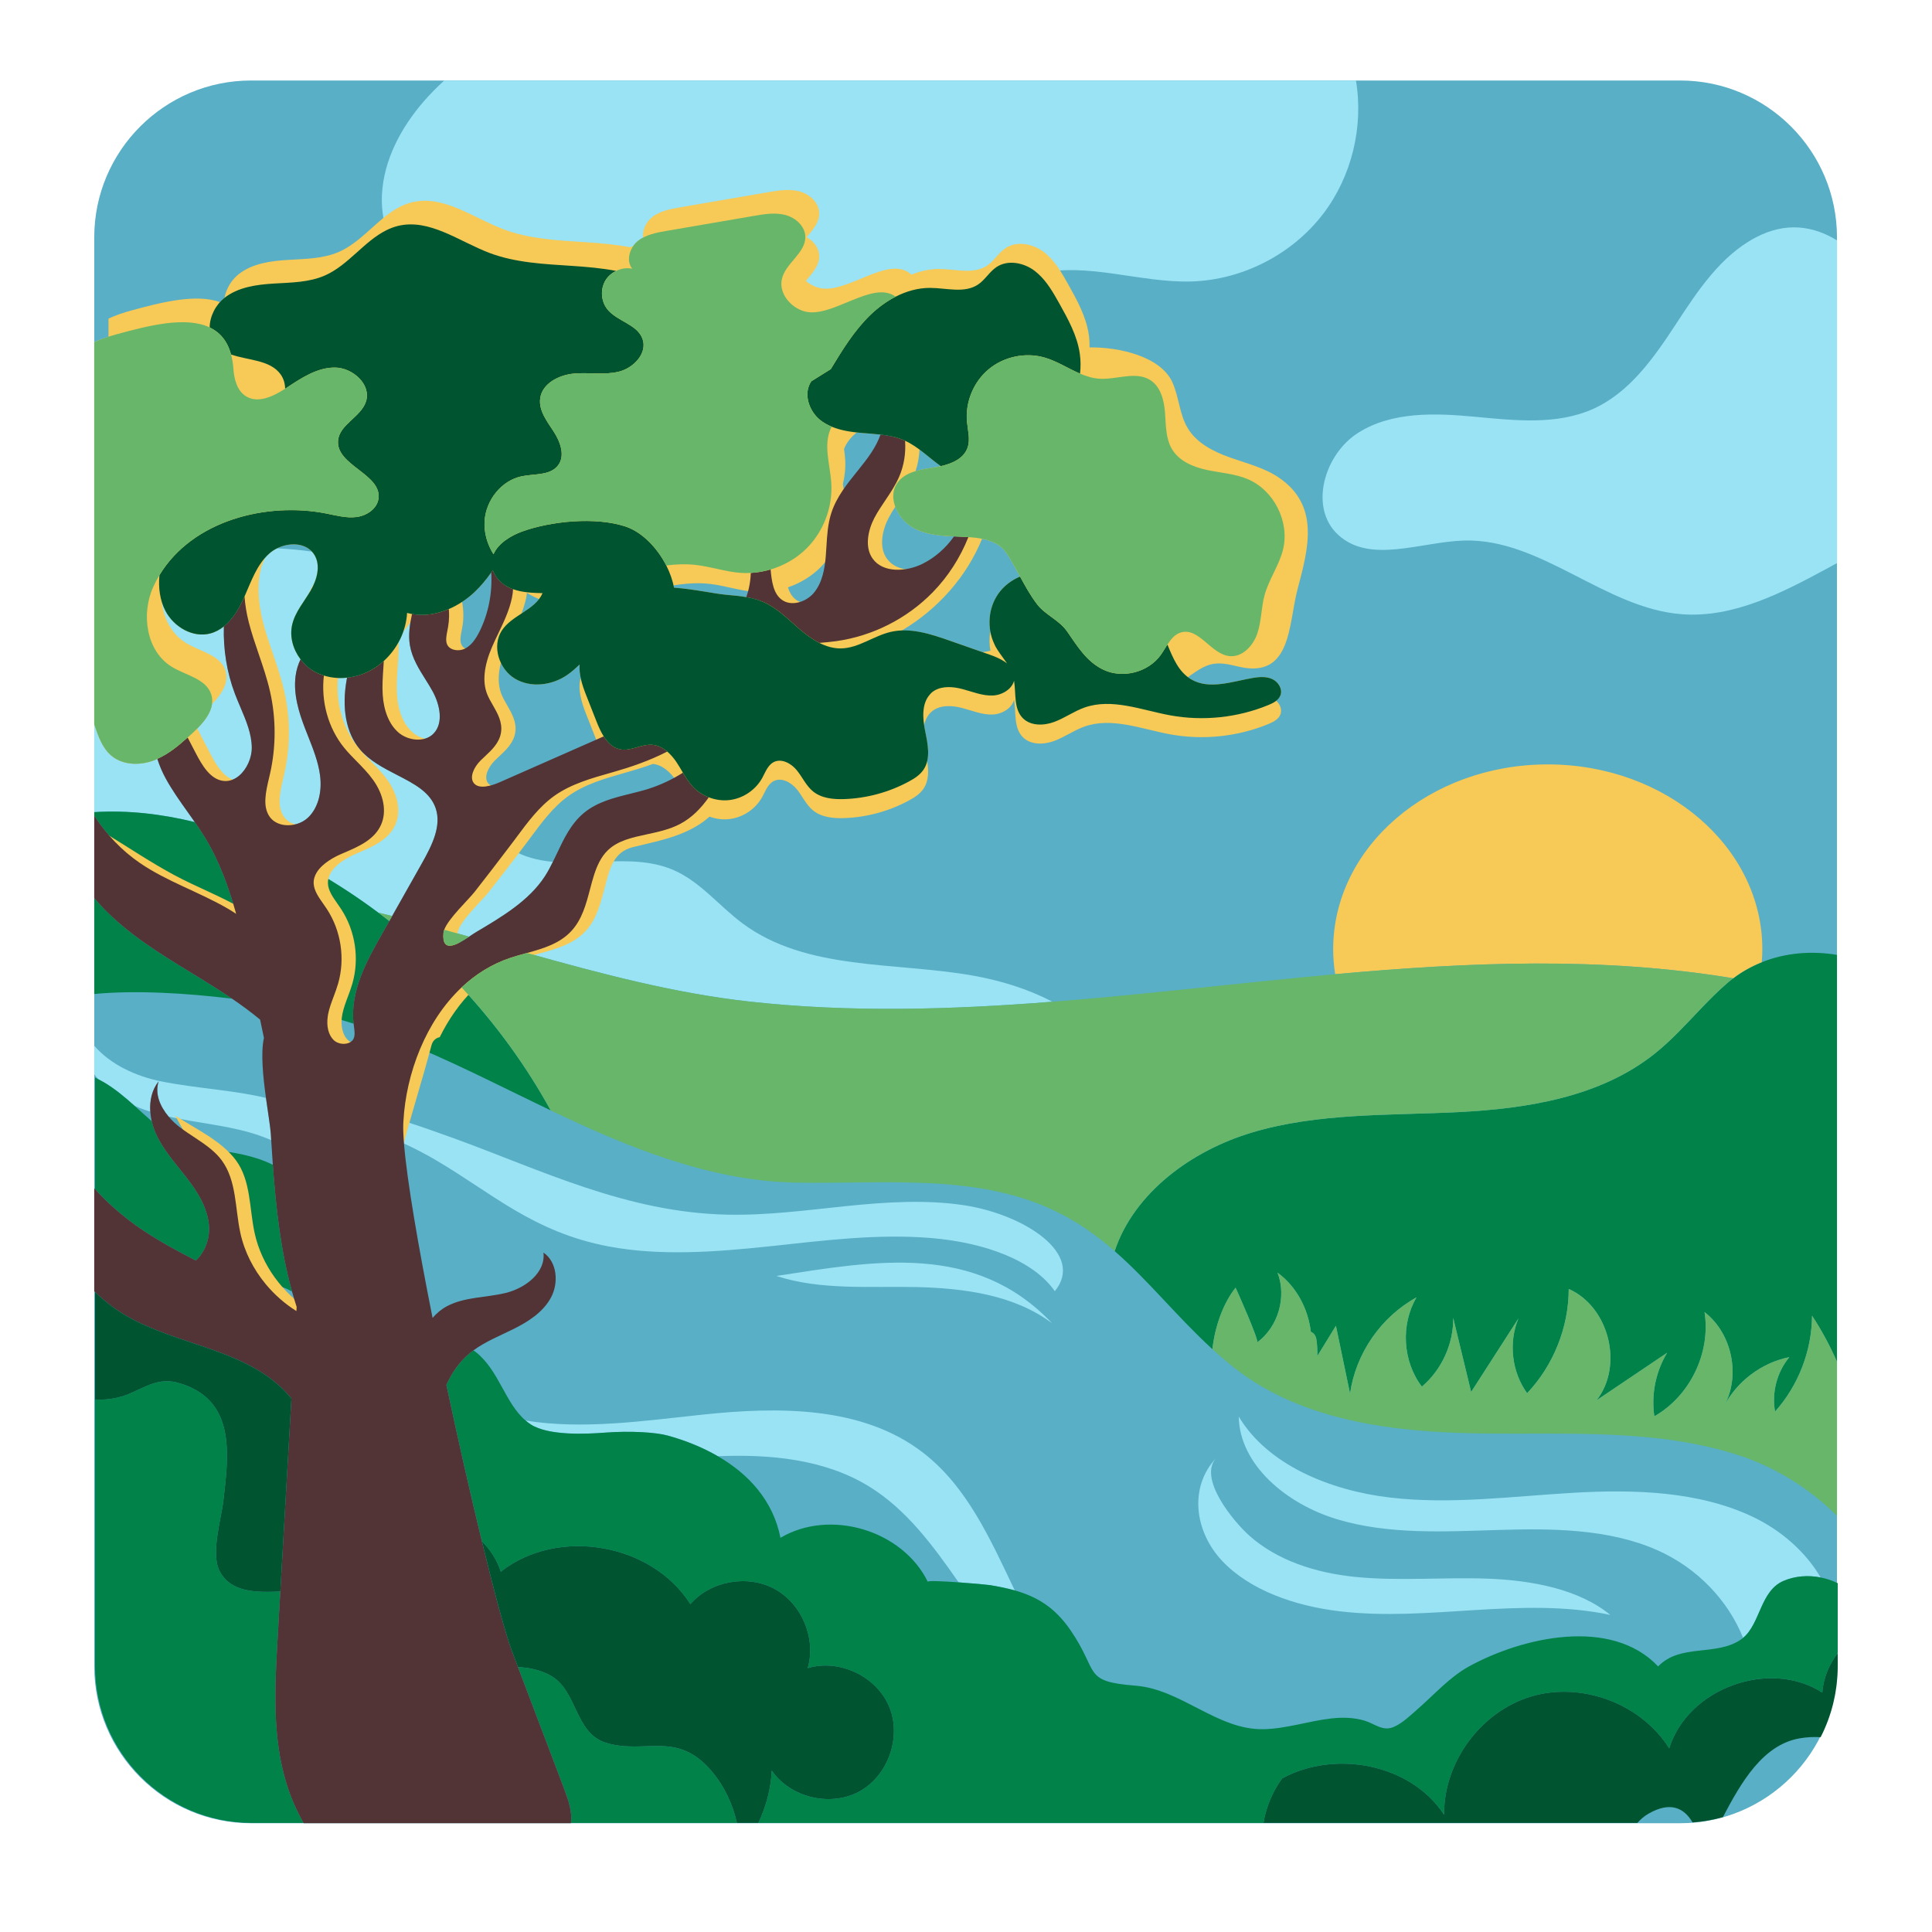 <?xml version="1.0" encoding="utf-8"?>
<!-- Generator: Adobe Illustrator 23.0.3, SVG Export Plug-In . SVG Version: 6.00 Build 0)  -->
<svg version="1.1" id="Capa_1" xmlns="http://www.w3.org/2000/svg" xmlns:xlink="http://www.w3.org/1999/xlink" x="0px" y="0px"
	 viewBox="0 0 1200 1200" enable-background="new 0 0 1200 1200" xml:space="preserve">
<g>
	<path fill="#59AFC6" d="M58.542,147.391C58.542,93.689,102.232,50,155.933,50h887.657c53.702,0,97.391,43.689,97.391,97.391
		v887.657c0,53.702-43.689,97.391-97.391,97.391H155.933c-53.702,0-97.391-43.689-97.391-97.391V147.391z"/>
	<path fill="#9AE3F4" d="M252.855,380.684c1.012,0.285,2.032,0.508,3.055,0.694c-1.341,6.348-2.416,12.87-1.289,19.505
		c1.337,7.859,5.525,14.54,9.577,20.999c1.623,2.582,3.297,5.254,4.721,7.911c4.199,7.833,6.802,19.321,0.308,25.91
		c-5.675,5.773-16.036,4.228-21.771-0.764c-5.637-4.9-9.099-13.243-9.747-23.486c-0.349-5.536,0.026-11.012,0.424-16.808
		c0.093-1.352,0.179-2.732,0.263-4.11C246.778,402.916,252.22,392.016,252.855,380.684z M278.929,382.93
		c-0.045,2.202-0.24,4.406-0.629,6.591c-0.118,0.657-0.248,1.323-0.38,1.992c-0.663,3.346-1.288,6.508-0.13,8.934
		c1.292,2.708,4.826,3.763,8.024,3.338c-0.785-4.237-1.819-8.427-3.211-12.55C281.595,388.248,280.318,385.53,278.929,382.93z
		 M102.772,379.448c-3.538-6.773-4.448-14.526-3.75-22.198c-1.378,2.284-2.644,4.668-3.782,7.155
		c-7.762,16.957-4.41,40.123,11.525,49.811c8.769,5.331,21.356,7.387,24.452,17.17c2.864,9.048-4.823,17.723-11.832,24.122
		c-0.94,0.858-1.885,1.717-2.835,2.572l5.013,9.655c3.974,7.649,8.865,15.918,16.632,17.235c4.539,0.772,8.165-1.329,10.399-3.228
		c4.709-4.006,7.842-10.986,7.796-17.373c-0.061-8.591-3.473-16.641-7.087-25.163c-1.187-2.801-2.375-5.603-3.438-8.419
		c-5.003-13.258-7.231-27.516-6.818-41.702c-2.517,2.023-5.351,3.565-8.55,4.397C119.676,396.295,107.951,389.36,102.772,379.448z
		 M315.993,526.432c-7.021,9.321-14.222,18.597-21.253,27.594c-3.796,4.858-16.244,16.46-18.813,23.466
		c5.157,1.414,10.312,2.842,15.465,4.286c1.619-1.083,3.072-2.082,4.18-2.738c16.24-9.62,33.031-19.566,42.905-34.807
		c1.814-2.801,3.417-5.845,4.938-8.929c-9.323-0.858-18.222-3.063-26.283-8.082C316.737,526.975,316.379,526.69,315.993,526.432z
		 M181.499,387.926c1.821-7.777,7.329-14.062,11.37-20.951c4.041-6.889,6.564-15.906,2.248-22.626
		c-0.409-0.637-0.873-1.207-1.363-1.741c-7.235-1.049-14.497-1.689-21.776-1.984c-1.736,0.873-3.358,1.947-4.768,3.215
		c-7.674,6.902-11.142,17.136-15.312,26.602c0.338,5.018,1.174,10.333,2.613,15.992c1.692,6.64,3.966,13.301,6.165,19.739
		c2.6,7.609,5.286,15.474,7.096,23.518c3.752,16.67,3.732,34.291-0.066,50.958l-0.562,2.424c-2.055,8.785-4.179,17.866,0.386,24.273
		c2.052,2.879,5.43,4.706,9.511,5.139c5.07,0.539,10.462-1.161,14.047-4.436c6.268-5.727,9.142-15.667,7.689-26.596
		c-1.092-8.223-4.283-16.281-7.367-24.074c-0.7-1.767-1.398-3.533-2.075-5.303c-3.669-9.577-7.217-20.898-5.732-32.233
		c0.481-3.678,1.56-7.16,3.085-10.325C182.012,403.364,179.744,395.424,181.499,387.926z M354.793,578.374
		c-7.279,7.804-17.478,10.786-27.45,13.537c45.97,12.908,91.873,25.038,137.885,30.152c62.573,6.955,125.496,5.077,188.502,0.134
		c-15.257-7.935-32.191-13.157-49.127-16.177c-48.839-8.706-103.547-2.897-143.376-32.471c-14.596-10.838-26.307-25.993-43-33.194
		c-14.162-6.109-30.052-5.729-45.908-5.082c-2.646,5.037-4.221,10.915-5.832,17.03C364.045,561.577,361.52,571.166,354.793,578.374z
		 M201.178,419.594c-1.855,15.857,2.508,32.478,12.656,44.936c2.355,2.894,5.07,5.655,7.695,8.326
		c3.522,3.588,7.168,7.297,10.208,11.543c6.701,9.355,8.551,19.774,4.954,27.87c-4.139,9.312-13.998,13.546-22.696,17.281
		l-2.435,1.052c-3.784,1.656-11.206,5.481-14.753,11.159c13.198,7.582,25.927,15.963,38.12,25.071
		c2.884,0.698,5.768,1.404,8.651,2.127l18.51-32.806c6.364-11.275,12.26-23.198,8.511-34.161
		c-3.444-10.07-13.456-15.226-24.057-20.682c-8.332-4.291-16.947-8.727-23.008-15.895c-8.566-10.13-11.45-25.656-8.119-43.715
		c0.048-0.263,0.111-0.523,0.161-0.786C210.711,421.448,205.795,421.042,201.178,419.594z M121.006,510.631
		c-1.468-2.109-2.951-4.201-4.418-6.257c-4.753-6.663-9.666-13.554-13.693-20.935c-2.181-3.997-3.856-7.994-5.153-12.084
		c-0.467,0.208-0.921,0.441-1.397,0.632c-8.81,3.543-19.693,3.522-27.015-2.525c-5.848-4.829-8.273-12.239-10.787-19.613v54.577
		C79.287,503.141,100.364,505.542,121.006,510.631z M831.065,332.11c19.848,18.373,51.259,4.411,78.295,3.636
		c48.019-1.377,87.307,42.094,135.206,45.756c32.116,2.456,62.483-13.348,90.806-28.686c1.863-1.009,3.736-2.031,5.61-3.062V149.287
		c-14.869-9.088-31.871-11.635-50.628-1.718c-21.846,11.55-36.025,33.319-49.569,53.989c-13.544,20.669-28.535,42.118-51.041,52.322
		c-22.657,10.272-48.787,7.306-73.555,4.981c-24.767-2.325-51.511-3.352-72.552,9.92C822.597,282.052,812.81,315.211,831.065,332.11
		z M304.007,157.093c16.242,6.139,33.928,6.908,51.253,8.048c9.156,0.603,18.427,1.393,27.435,3.121
		c3.078-1.487,6.601-2.059,9.955-1.375c-3.98-5.062-1.54-13.003,3.439-17.086c4.98-4.083,11.638-5.311,17.985-6.4
		c7.644-1.312,15.287-2.625,22.931-3.937c10.47-1.797,20.94-3.595,31.41-5.392c6.439-1.105,13.115-2.202,19.429-0.531
		s12.18,6.928,12.348,13.458c0.262,10.212-12.296,16.348-14.554,26.31c-1.997,8.812,5.357,17.715,14.07,20.11
		c16.908,4.648,42.219-19.755,56.589-9.14c6.632-3.394,13.839-5.466,21.275-5.464c10.22,0.003,21.518,3.594,29.984-2.131
		c4.373-2.957,7.06-7.951,11.464-10.862c7.068-4.671,16.95-2.671,23.696,2.454c0.719,0.546,1.398,1.134,2.064,1.734
		c30.766-7.355,63.467,5.825,95.467,4.806c31.613-1.006,62.437-16.88,81.617-42.03C839.59,109.541,847.015,78.804,842.205,50
		H275.934c-4.523,4.115-8.856,8.496-12.935,13.218c-14.01,16.216-24.659,36.217-25.763,57.618
		c-0.383,7.427,0.588,14.995,2.764,22.156c2.234-1.105,4.562-2.022,7.041-2.638C266.644,135.49,285.114,149.952,304.007,157.093z
		 M1088.722,942.142c-33.523-15.929-73.43-17.145-111.429-14.955c-37.999,2.19-76.214,7.405-113.961,2.967
		c-37.746-4.438-76.235-20.591-93.922-50.327c0.434,29.673,29.228,54.203,61.072,63.806c31.845,9.603,66.438,7.683,100.074,6.658
		c33.636-1.025,68.771-0.757,98.845,12.566c24.95,11.053,43.964,31.288,53.274,54.444c10.713-8.837,10.658-29.134,25.029-35.342
		c7.256-3.132,15.393-3.703,23.129-2.168C1121.687,964.087,1106.417,950.551,1088.722,942.142z M573.173,902.167
		c-37.612-28.928-89.598-28.506-136.785-23.516c-36.462,3.856-74.28,9.436-109.925,3.68c1.024,0.87,2.088,1.697,3.239,2.434
		c11.017,7.056,34.067,5.988,45.839,5.087c16.294-1.246,31.938-0.158,38.957,1.753c10.888,2.965,21.631,7.23,31.384,12.879
		c32.337-1.328,66.056,1.77,93.625,18.594c23.487,14.334,40.03,36.988,55.921,59.748c8.963,0.638,18.002,1.476,19.48,1.721
		c5.497,0.909,10.604,1.94,15.392,3.29C615.043,955.913,600.668,923.314,573.173,902.167z M61.087,670.351
		c1.186,0.633,2.381,1.248,3.54,1.931c6.774,3.99,12.895,9.149,18.84,14.461c0.854,0.388,1.705,0.788,2.569,1.136
		c2.409,0.971,4.853,1.821,7.316,2.603c-0.47-6.788,0.98-13.544,5.183-18.813c-2.468,7.647,0.849,15.524,6.204,21.867
		c16.762,3.791,34.23,5.202,50.789,9.987c4.402,1.272,8.698,2.867,12.925,4.624c-0.086-1.386-0.174-2.774-0.259-4.158
		c-0.363-4.72-1.739-12.931-2.992-22.035c-20.628-4.967-43.189-5.91-64.932-10.253c-15.624-3.121-31.669-10.433-41.729-22.195
		v17.803C59.349,668.349,60.205,669.359,61.087,670.351z M755.647,905.307c-17.34,18.15-13.766,45.882,3.406,64.139
		c17.172,18.257,45.066,28.014,72.921,31.341c27.855,3.327,56.187,0.973,84.258-0.754c28.071-1.727,56.729-2.782,83.968,3.028
		c-19.487-15.979-48.458-21.485-76.013-22.521c-27.556-1.036-55.31,1.663-82.684-1.117c-24.626-2.501-48.319-10.313-65.37-25.46
		C766.094,945.045,743.618,917.899,755.647,905.307z M377.861,774.154c32.074,6.112,66.931,3.482,100.118-0.051
		c33.186-3.533,66.933-7.925,100.326-5.139c34.011,2.838,63.801,14.182,76.859,33.031c19.099-23.394-19.484-47.666-55.875-53.323
		c-23.975-3.727-49.379-2.041-73.811,0.468c-24.432,2.51-48.914,5.832-73.703,5.307c-62.66-1.328-115.639-27.735-169.84-47.42
		c-10.176-3.696-20.659-7.412-31.345-10.807c-0.031,0.576-0.073,1.156-0.096,1.728c-0.126,3.149,0.032,7.302,0.431,12.287
		c6.839,3.18,13.434,6.614,19.724,10.301C305.645,741.048,331.101,765.243,377.861,774.154z M482.228,792.515
		c27.555,9.033,58.469,6.273,87.06,6.903c29.558,0.73,60.65,4.776,84.267,22.563C605.626,771.383,543.367,783.157,482.228,792.515z"
		/>
	<path fill="#008249" d="M1076.527,607.634L1076.527,607.634c5.522-4.188,11.486-7.476,17.719-9.969
		c14.708-5.884,30.956-7.216,46.736-4.565v38.128v214.576c-4.352-9.951-9.51-19.549-15.49-28.618
		c-0.139,21.751-8.47,43.352-22.971,59.564c-2.155-11.836,1.187-24.559,8.882-33.808c-17.341,3.454-32.837,15.199-40.848,30.961
		c10.809-19.002,5.467-45.599-11.842-58.954c4.002,25.163-8.999,52.162-31.167,64.723c-2.015-13.546,0.857-27.765,7.97-39.468
		c-14.601,9.835-29.203,19.67-43.805,29.505c16.841-21.573,7.687-58.054-17.344-69.12c-0.027,23.806-9.475,47.473-25.849,64.754
		c-9.53-13.194-11.646-31.399-5.395-46.426c-9.789,15.216-19.579,30.432-29.368,45.649c-3.71-15.327-7.42-30.654-11.129-45.981
		c0.171,16.144-7.16,32.213-19.466,42.665c-11.93-15.601-13.304-38.511-3.327-55.427c-22.026,12.052-37.807,34.89-41.291,59.755
		c-2.926-14.047-5.853-28.094-8.779-42.14c-3.846,6.266-7.692,12.532-11.537,18.798c0.084-3.357-0.072-6.753-0.576-10.212
		c-0.374-2.571-1.731-4.104-3.456-4.829c-1.724-14.38-8.958-28.171-20.703-36.716c5.834,15.072,0.385,33.735-12.642,43.299
		c1.316-0.966-12.147-31.397-13.412-33.985c-7.524,9.455-12.733,23.562-14.404,38.176c-21.912-20.033-39.403-42.3-60.699-60.881
		c12.058-36.26,47.771-62.396,85.086-73.596c41.309-12.399,85.303-10.565,128.379-12.735c43.075-2.169,88.235-9.403,121.958-36.291
		c10.377-8.274,19.311-18.144,28.496-27.75c5.322-5.566,10.729-11.043,16.549-16.069
		C1074.019,609.595,1075.263,608.593,1076.527,607.634z M196.807,541.76c-1.294,2.071-2.087,4.381-1.98,6.932
		c0.187,4.43,2.98,8.416,5.94,12.635c0.787,1.121,1.571,2.239,2.303,3.363c8.79,13.456,11.393,30.714,6.963,46.162
		c-0.798,2.793-1.813,5.508-2.796,8.136c-1.389,3.718-2.701,7.228-3.435,10.888c-0.084,0.419-0.127,0.825-0.19,1.238
		c5.387,1.423,10.719,3.011,16.02,4.696l-0.007-0.057c-2.378-20.123,8.669-39.703,16.736-54.001l5.454-9.666
		c-2.275-1.78-4.573-3.526-6.887-5.255C222.734,557.722,210.005,549.342,196.807,541.76z M87.008,536.093
		c16.829,11.475,36.568,17.901,54.197,28.104c1.847,1.069,3.675,2.214,5.48,3.405c-4.615-16.573-10.478-32.78-19.44-47.504
		c-1.951-3.203-4.076-6.358-6.24-9.468c-20.642-5.089-41.719-7.49-62.463-6.206v2.181C66.024,518.161,75.607,528.32,87.008,536.093z
		 M342.037,689.684c-15.204-27.617-33.861-53.298-55.34-76.376c-11.182,10.523-19.723,23.836-25.696,38.044
		c27.345,11.685,54,25.381,80.83,38.234C341.9,689.619,341.968,689.651,342.037,689.684z M144.13,620.303
		c-10.875-7.404-22.286-14.168-33.467-21.059c-18.942-11.675-37.935-24.544-52.12-41.41v59.554
		C84.098,614.923,115.929,616.84,144.13,620.303z M1141.458,983.353v43.473c-5.384,7.007-8.908,15.279-9.61,24.45
		c-32.804-21.128-83.541-2.637-95.058,34.643c-17.433-27.677-54.145-41.535-85.518-32.281c-31.373,9.254-54.688,40.818-54.31,73.525
		c-20.834-31.8-67.944-40.401-100.596-22.557c-4.784,6.541-8.363,14.024-10.531,22.482c-0.07,0.519-0.189,1.027-0.358,1.526
		c-0.274,1.183-0.484,2.412-0.705,3.633H471.044c4.834-10.178,7.778-21.223,8.305-32.507c11.573,16.828,36.456,22.774,54.387,12.996
		c17.931-9.777,26.409-33.915,18.532-52.758c-7.878-18.843-31.013-29.764-50.567-23.87c5.319-18.425-3.663-39.96-20.499-49.144
		c-16.836-9.184-39.804-5.08-52.417,9.366c-23.992-37.918-82.493-47.916-117.717-20.118c-2.285-7.156-6.429-13.626-11.767-18.9
		c-6.998-28.752-14.779-62.949-22.036-97.097c3.331-7.513,8.033-14.31,14.335-19.577c0.806-0.673,1.643-1.299,2.485-1.918
		c0.488,0.365,0.991,0.71,1.469,1.087c14.364,11.323,18.149,31.688,30.91,42.521c1.024,0.87,2.088,1.697,3.239,2.434
		c11.017,7.056,34.067,5.988,45.839,5.087c16.294-1.246,31.938-0.158,38.957,1.753c10.888,2.965,21.631,7.23,31.384,12.879
		c19.105,11.066,34.333,27.547,38.878,50.69c30.76-18.241,75.793-4.799,91.522,27.318c-0.404-0.825,9.326-0.365,19.146,0.335
		c8.963,0.638,18.002,1.476,19.48,1.721c5.497,0.909,10.604,1.94,15.392,3.29c13.75,3.878,24.829,10.44,34.619,24.704
		c18.112,26.393,7.176,31.809,40.451,34.471c28.459,2.277,50.741,27.588,79.399,27.022c14.369-0.284,28.007-5.1,42.198-6.676
		c6.944-0.771,13.987-0.626,20.717,1.415c6.143,1.863,11.168,6.737,17.852,3.922c5.572-2.346,10.68-7.382,15.171-11.304
		c10.228-8.932,19.727-19.75,31.744-26.352c33.17-18.222,88.31-30.833,117.453,0c13.9-14.387,35.808-6.064,51.482-16.714
		c0.459-0.312,0.867-0.679,1.291-1.028c10.713-8.837,10.658-29.134,25.029-35.342c7.256-3.132,15.393-3.703,23.129-2.168
		c3.508,0.696,6.932,1.804,10.148,3.356C1141.137,983.221,1141.303,983.276,1141.458,983.353z M136.511,976.056
		c-5.804-10.93,0.829-32.267,2.193-43.709c3.544-29.723,7.776-63.422-28.177-73.488c-14.853-4.159-24.143,6.198-37.458,9.201
		c-5.387,1.215-9.903,1.467-14.051,1.17v165.629c0,53.702,43.689,97.391,97.391,97.391h32.09
		c-4.371-7.756-7.939-15.961-10.56-24.478c-8.876-28.844-7.233-59.731-5.504-89.861c0.563-9.804,1.125-19.608,1.688-29.412
		C158.833,989.215,143.406,989.04,136.511,976.056z M376.371,1082.483c-19.515-6.049-17.689-32.426-34.308-41.693
		c-6.952-3.872-13.677-4.911-20.347-5.372l28.878,76.154c2.66,7.011,4.897,13.889,4.038,20.677h103.095
		c-2.681-11.649-7.735-22.628-15.524-31.913C420.436,1074.385,400.634,1090.004,376.371,1082.483z M137.726,720.71
		c9.306,12.62,8.235,29.772,11.57,45.093c2.558,11.749,8.162,22.678,15.843,31.906c5.747-0.063,11.289,1.622,16.26,4.512
		c-7.068-25.291-10.004-52.117-11.925-78.741c-11.516-5.743-24.209-7.729-38.224-9.517
		C133.637,715.981,135.854,718.171,137.726,720.71z M129.851,761.852c-0.664-11.269-6.979-21.386-13.892-30.31
		c-6.913-8.924-14.721-17.393-19.272-27.723c-1.043-2.366-1.868-4.876-2.454-7.44c-3.594-3.117-7.148-6.403-10.765-9.635
		c-5.945-5.312-12.067-10.472-18.84-14.461c-1.159-0.683-2.354-1.297-3.54-1.931c-0.692-0.37-1.368-0.775-2.069-1.129v30.912v38.439
		c3.913,4.36,8.145,8.47,12.574,12.349c5.53,4.842,11.359,9.328,17.378,13.339c10.468,6.975,21.497,12.985,32.722,18.665
		C127.241,777.831,130.306,769.579,129.851,761.852z"/>
	<path fill="#F7C957" d="M1094.246,597.664c-6.233,2.494-12.197,5.782-17.719,9.969c-81.714-13.55-164.328-10.041-247.231-2.546
		c-0.794-5.069-1.241-10.233-1.241-15.489c0-63.411,59.673-114.815,133.282-114.815s133.281,51.405,133.281,114.815
		C1094.618,592.314,1094.468,594.998,1094.246,597.664z M753.312,412.396c-5.803,1.071-10.551,4.797-15.479,8.185
		c0.656,0.493,1.339,0.959,2.065,1.385c11.236,6.591,25.286,1.37,38.12-0.858c4.082-0.709,8.455-1.058,12.216,0.681
		s6.537,6.212,5.077,10.09c-0.519,1.379-1.472,2.467-2.626,3.373c2.378,2.173,3.74,5.471,2.626,8.432
		c-1.164,3.092-4.441,4.774-7.497,6.03c-19.118,7.86-40.501,10.117-60.839,6.421c-17.865-3.247-36.381-10.922-53.484-4.826
		c-6.52,2.324-12.239,6.52-18.733,8.913c-6.495,2.393-14.628,2.553-19.484-2.378c-5.709-5.797-4.119-15.027-5.418-23.222
		c-1.353,5.252-7.404,8.896-13.096,9.168c-6.549,0.313-12.807-2.39-19.151-4.045c-6.345-1.655-13.756-2.054-18.8,2.134
		c-2.691,2.235-4.124,5.283-4.813,8.653c0.165,1.081,0.358,2.147,0.571,3.186c1.272,6.22,2.744,13.052,1.342,19.005
		c0.942,6.157,1.037,12.36-2.409,17.323c-2.219,3.196-5.62,5.355-9.044,7.205c-12.279,6.634-26.101,10.389-40.049,10.881
		c-6.83,0.241-14.176-0.476-19.462-4.808c-4.27-3.5-6.544-8.83-10.038-13.106c-3.493-4.276-9.539-7.601-14.422-5.022
		c-3.662,1.934-5.102,6.309-7.114,9.928c-4.067,7.316-11.734,12.513-20.035,13.581c-4.254,0.548-8.616-0.01-12.643-1.484
		c-1.794,1.594-3.71,3.126-5.872,4.536c-12.866,8.387-27.148,10.797-41.73,14.416c-12.54,3.112-14.627,14.269-17.754,26.132
		c-2.441,9.275-4.966,18.864-11.693,26.072c-7.508,8.05-18.125,10.972-28.394,13.799c-3.136,0.862-6.381,1.755-9.419,2.773
		c-24.351,8.155-41.789,27.164-52.698,49.235c-2.302,0.487-4.339,2.07-5.126,5.054c-11.999,45.49-28.688,88.297-29.205,136.005
		c-0.037,3.444,1.887,5.622,4.35,6.569c-2.8,19.572-9.435,37.191-26.64,40.687c-29.538,6.003-72.001-21.633-80.339-49.774
		c-0.513-1.733-0.939-3.477-1.327-5.226c2.748-4.647,4.171-10.261,3.854-15.644c-0.51-8.654-4.362-16.622-9.249-23.899
		c-0.767-3.78-1.759-7.535-3.143-11.245c-4.472-11.992-11.591-22.632-17.494-33.798c12.783,8.353,28.747,15.576,37.761,27.8
		c9.306,12.62,8.234,29.772,11.57,45.093c4.357,20.014,17.502,37.688,34.82,48.53c0.049-0.86,0.099-1.721,0.148-2.581
		c-11.202-34.109-13.848-71.536-16.07-107.761c-0.885-11.506-7.799-43.663-4.243-59.299l-2.385-11.37
		c-15.588-12.998-33.534-23.372-50.905-34.079c-18.942-11.675-37.934-24.544-52.12-41.41c-1.569-1.83,0-11.885,0-14.208
		c0-8.891,0.381-16.972-1.33-25.689c13.973,8.549,27.725,17.82,42.16,25.568c13.714,7.361,28.347,12.886,41.833,20.692
		c1.847,1.069,3.675,2.214,5.48,3.405c-4.615-16.573-10.478-32.78-19.44-47.504c-3.274-5.375-7.026-10.638-10.658-15.725
		c-4.753-6.663-9.666-13.554-13.693-20.935c-2.934-5.377-5.01-10.742-6.358-16.363c-2.85,1.93-5.84,3.622-9.045,4.911
		c-8.81,3.543-19.693,3.522-27.015-2.525c-5.848-4.829-8.273-12.239-10.787-19.613V212.58c2.867-1.321,5.854-2.436,8.854-3.417
		v-11.294c4.57-2.107,9.441-3.734,14.193-5.028c17.937-4.882,40.002-10.651,55.016-5.177c0.879-0.971,1.831-1.867,2.847-2.667
		c1.045-5.656,4.293-11.167,8.864-14.741c8.506-6.651,19.855-8.193,30.634-8.833c10.779-0.64,21.929-0.691,31.797-5.075
		c16.743-7.437,27.273-26.257,45.054-30.67c19.593-4.863,38.054,9.592,56.937,16.73c16.233,6.136,33.911,6.904,51.228,8.044
		c9.151,0.602,18.417,1.393,27.421,3.119c0.653-0.315,1.334-0.566,2.021-0.796c0.775-1.107,1.656-2.137,2.68-2.976
		c1.056-0.865,2.199-1.58,3.386-2.214c-0.576-4.467,1.67-9.489,5.3-12.466c4.977-4.081,11.632-5.308,17.976-6.397
		c7.64-1.312,15.28-2.623,22.92-3.935c10.464-1.797,20.929-3.593,31.394-5.39c6.435-1.105,13.108-2.201,19.42-0.531
		c6.311,1.671,12.173,6.925,12.341,13.451c0.15,5.835-3.887,10.34-7.796,14.988c4.33,2.487,7.67,6.67,7.796,11.573
		c0.157,6.095-4.254,10.739-8.315,15.611c2.28,1.948,4.979,3.44,7.831,4.224c17.391,4.781,43.669-21.173,57.779-8.109
		c5.439-2.231,11.195-3.537,17.095-3.536c10.215,0.003,21.507,3.592,29.969-2.13c4.371-2.956,7.056-7.947,11.459-10.857
		c7.064-4.669,16.942-2.669,23.684,2.453c6.742,5.122,11.06,12.73,15.193,20.12c5.525,9.88,11.149,20.047,12.76,31.251
		c0.378,2.625,0.513,5.255,0.458,7.88c18.187-0.304,44.302,5.567,51.536,21.806c4.055,9.105,4.305,19.727,9.416,28.284
		c5.581,9.343,15.997,14.625,26.251,18.272c10.253,3.648,21.088,6.251,30.121,12.322c25.907,17.41,18.666,43.994,11.886,69.465
		c-5.746,21.585-3.516,55.712-36.218,48.215C764.324,412.914,758.766,411.39,753.312,412.396z M323.858,381.103
		c4.098-2.687,8.17-5.359,10.969-9.033c-2.595-1.026-5.106-2.284-7.509-3.817c-0.128,1.03-0.28,2.049-0.484,3.035
		C326.135,374.67,325.083,377.927,323.858,381.103z M311.11,411.668c-1.903,7.525-1.821,14.07,0.337,19.496
		c0.888,2.228,2.141,4.412,3.47,6.727c3.006,5.242,6.119,10.664,5.121,17.099c-0.994,6.415-5.804,10.909-10.047,14.871
		c-0.925,0.862-1.845,1.721-2.718,2.591c-4.121,4.107-6.96,10.398-4.11,13.966c3.358,4.199,11.508,1.453,16.073-0.559l52.427-23.107
		c-0.376-0.878-0.736-1.756-1.075-2.618c-2.24-5.693-4.479-11.386-6.72-17.079c-2.726-6.928-5.201-15.25-3.182-21.928
		c-0.606-2.847-0.896-5.689-0.655-8.373c-2.465,2.3-4.967,4.558-7.685,6.441c-9.439,6.538-22.658,8.234-32.504,2.326
		C316.031,419.233,313.023,415.697,311.11,411.668z M286.644,400.447c1.68,3.522,7.159,4.274,10.747,2.568
		c3.594-1.706,6.611-5.24,9.491-11.122c4.268-8.729,6.623-18.421,7.108-28.19c-3.595-2.284-6.566-5.599-7.888-9.495
		c-3.329,4.873-7.025,9.457-11.327,13.521c-2.377,2.246-4.985,4.304-7.753,6.123c0.952,5.153,1.061,10.46,0.132,15.669
		c-0.118,0.657-0.248,1.323-0.38,1.992C286.111,394.858,285.485,398.02,286.644,400.447z M165.245,464.368
		c-0.061-8.591-3.473-16.641-7.087-25.163c-1.187-2.801-2.375-5.603-3.438-8.419c-6.494-17.208-8.337-36.098-5.737-54.33
		c-4.227,7.787-10.103,14.846-18.483,17.025c-10.824,2.814-22.548-4.121-27.727-14.034c-1.043-1.996-1.805-4.094-2.423-6.233
		c1.149,10.683,6.127,20.646,15.246,26.19c8.764,5.328,21.345,7.383,24.44,17.162c2.392,7.558-2.585,14.85-8.372,20.777
		c-0.801,5.529-4.782,10.73-9.157,15.156l7.911,15.236c3.974,7.649,8.865,15.918,16.632,17.235
		c4.539,0.772,8.165-1.329,10.399-3.228C162.159,477.735,165.291,470.755,165.245,464.368z M199.94,508.049
		c6.268-5.727,9.142-15.667,7.689-26.596c-1.092-8.223-4.283-16.281-7.367-24.074c-0.7-1.767-1.398-3.533-2.075-5.303
		c-3.669-9.577-7.217-20.898-5.732-32.233c0.179-1.372,0.455-2.711,0.79-4.023c-8.84-6.116-14.193-17.439-11.746-27.894
		c1.659-7.087,6.371-12.941,10.254-19.137c0.951-2.269,2.135-4.445,3.454-6.566c2.452-5.954,3.288-12.612-0.091-17.874
		c-5.723-8.91-20.034-7.59-27.907-0.509c-0.898,0.808-1.724,1.674-2.515,2.567c-0.718,1.622-1.411,3.244-2.105,4.876
		c-2.904,9.784-2.685,21.545,0.774,35.152c1.692,6.64,3.966,13.301,6.165,19.739c2.6,7.609,5.286,15.474,7.096,23.518
		c3.752,16.67,3.732,34.291-0.066,50.958l-0.562,2.424c-2.055,8.785-4.179,17.866,0.386,24.273c2.052,2.879,5.43,4.706,9.511,5.139
		C190.962,513.023,196.354,511.323,199.94,508.049z M279.453,501.991c-3.444-10.07-13.456-15.226-24.057-20.682
		c-8.332-4.291-16.947-8.727-23.008-15.895c-8.566-10.13-11.45-25.656-8.119-43.715c0.182-0.984,0.397-1.961,0.604-2.941
		c-4.787,1.75-9.916,2.552-14.969,2.339c-1.417,15.4,2.956,31.367,12.783,43.432c2.355,2.894,5.07,5.655,7.695,8.326
		c3.522,3.588,7.168,7.297,10.208,11.543c6.701,9.355,8.551,19.774,4.954,27.87c-4.139,9.312-13.998,13.546-22.696,17.281
		l-2.435,1.052c-5.165,2.26-17.134,8.545-16.733,18.091c0.187,4.43,2.98,8.416,5.94,12.635c0.787,1.121,1.571,2.239,2.303,3.363
		c8.79,13.456,11.393,30.714,6.963,46.162c-0.798,2.793-1.813,5.508-2.796,8.136c-1.389,3.718-2.701,7.228-3.435,10.888
		c-1.352,6.756-0.035,12.817,3.522,16.206c1.934,1.842,5.159,2.675,8.021,2.087c1.228-0.256,3.424-1.012,4.352-3.205
		c0.879-2.081,0.522-4.721,0.147-7.514l-0.219-1.698c-2.378-20.123,8.669-39.703,16.736-54.001l25.728-45.6
		C277.306,524.877,283.203,512.954,279.453,501.991z M277.773,429.792c-1.424-2.657-3.098-5.329-4.721-7.911
		c-4.052-6.459-8.24-13.139-9.577-20.999c-1.101-6.484-0.097-12.859,1.2-19.07c-2.373,0.164-4.755,0.117-7.119-0.192
		c-1.833,3.895-4.233,7.521-7.091,10.739c-0.801,2.259-1.819,4.438-2.973,6.542c0.043,1.451,0.081,2.902,0.062,4.356
		c-0.049,3.825-0.311,7.669-0.568,11.387c-0.398,5.796-0.772,11.272-0.424,16.808c0.648,10.243,4.11,18.586,9.747,23.486
		c5.735,4.992,16.096,6.537,21.771,0.764C284.574,449.113,281.972,437.625,277.773,429.792z M420.942,486.426
		c-0.3-0.473-0.58-0.962-0.893-1.426c-3.445-5.104-8.372-9.841-14.461-10.515c-5.486,1.99-10.788,3.634-15.619,5.006l-1.502,0.427
		c-12.327,3.493-25.071,7.104-35.34,14.433c-9.355,6.669-16.523,16.338-23.457,25.685l-1.283,1.732
		c-8.099,10.897-16.586,21.757-24.794,32.259c-4.148,5.308-18.663,18.685-19.288,25.301c-1.558,16.523,14.195,3.221,20.12-0.287
		c16.24-9.62,33.031-19.566,42.905-34.807c2.859-4.415,5.222-9.421,7.508-14.263c4.26-9.024,8.663-18.353,16.635-24.982
		c8.28-6.885,18.719-9.465,28.815-11.958c3.793-0.937,7.715-1.908,11.399-3.084C414.853,488.934,417.941,487.752,420.942,486.426z
		 M473.428,367.679c-1.558,0.033-3.117,0.037-4.673-0.075c-9.397-0.674-18.45-3.856-27.81-4.92
		c-7.568-0.86-15.088-0.318-22.573,0.926c0.103,0.468,0.182,0.932,0.268,1.398c12.307,0.864,25.413,3.831,32.845,4.465
		c6.81,0.581,13.743,1.199,20.156,3.464C472.342,371.218,472.933,369.462,473.428,367.679z M568.643,292.672
		c3.711-1.11,7.706-1.729,11.484-2.314c1.389-0.215,2.81-0.499,4.231-0.822c-4.554-3.214-8.764-7-13.244-10.323
		C570.933,283.779,570.125,288.318,568.643,292.672z M522.955,329.529c-2.481,8.647-7.091,16.692-13.488,23.021
		c-5.628,5.567-12.576,9.715-20.065,12.27c1,3.13,2.509,5.845,5.026,7.691c5.943,4.361,14.99,1.43,19.719-4.049
		c5.6-6.49,7.009-15.716,7.612-23.031c0.167-1.997,0.285-4.009,0.406-6.018C522.359,336.152,522.565,332.838,522.955,329.529z
		 M542.05,291.816c5.335-6.614,10.308-13.197,13.131-20.448c-6.487-1.605-13.353-1.898-20.06-2.468
		c-1.012-0.086-2.03-0.186-3.049-0.297c-3.052,2.537-5.639,5.463-7.344,9.14c-0.175,0.379-0.314,0.764-0.466,1.148
		c0.306,2.196,0.568,4.385,0.7,6.552c0.31,5.1-0.221,10.221-1.408,15.188c0.564,3.805,1.18,7.623,1.408,11.373
		c0.169,2.776,0.03,5.554-0.255,8.318c0.169-0.603,0.334-1.207,0.529-1.807c3.214-9.857,9.741-17.941,16.056-25.76L542.05,291.816z
		 M581.874,350.175c7.681-3.821,14.226-9.633,19.225-16.564c-11.019-0.679-22.431-0.252-32.35-4.987
		c-5.692-2.717-10.476-8.043-12.657-13.876c-1.508,2.312-2.968,4.666-4.215,7.068c-3.848,7.416-6.145,17.903-1.063,25.1
		C557.161,355.919,571.559,355.311,581.874,350.175z M633.582,358.125c-2.063-3.794-4.093-7.577-6.221-11.121
		c-1.203-2.003-2.417-4.021-4.005-5.735c-3.462-3.737-8.298-5.619-13.376-6.623c-9.696,23.864-27.697,43.86-49.843,56.993
		c10.086-0.385,20.296,2.977,29.979,6.37l20.215,7.083c1.63-0.242,3.247-0.541,4.847-0.904c-0.727-3.881-0.784-7.888-0.046-11.773
		c-1.486-8.122,0.172-16.853,4.93-23.627C623.414,364.019,628.202,360.358,633.582,358.125z"/>
	<path fill="#523336" d="M519.316,398.236c-3.448,0.483-6.957,0.791-10.422,1.073c-4.292-2.175-8.296-5.155-11.95-8.278
		c-7.247-6.194-14.03-13.288-22.765-17.103c-3.407-1.487-6.994-2.413-10.655-3.055c1.714-4.838,2.649-9.905,2.801-15.018
		c4.169-0.214,8.295-0.967,12.301-2.151c0.709,7.503,1.722,14.974,6.947,18.806c5.943,4.361,14.99,1.43,19.719-4.049
		c5.6-6.49,7.009-15.716,7.612-23.031c0.167-1.997,0.285-4.009,0.406-6.018c0.415-6.911,0.844-14.059,3.072-20.898
		c3.214-9.857,9.741-17.941,16.056-25.76l0.758-0.94c5.686-7.049,10.997-14.053,13.691-21.879c5.154,0.601,10.219,1.57,14.946,3.664
		c0.114,0.05,0.218,0.119,0.331,0.17c0.524,7.644-0.646,15.397-3.763,22.503c-2.314,5.271-5.513,10.027-8.609,14.626
		c-2.372,3.522-4.822,7.168-6.767,10.914c-3.848,7.416-6.145,17.903-1.063,25.1c6.346,9.004,20.745,8.395,31.06,3.26
		c7.84-3.9,14.497-9.872,19.532-16.994c2.977,0.139,5.954,0.264,8.908,0.453c-5.054,12.678-12.516,24.381-22.099,34.209
		C563.351,384.258,542.027,395.054,519.316,398.236z M350.594,1111.572l-28.878-76.154l-3.545-9.348
		c-4.021-10.603-10.945-36.185-18.872-68.755c-6.998-28.752-14.779-62.949-22.036-97.097c3.331-7.513,8.033-14.31,14.335-19.577
		c0.806-0.673,1.643-1.299,2.485-1.918c7.475-5.491,16.281-9,24.632-13.132c9.293-4.596,18.555-10.492,23.485-19.612
		s3.91-22.148-4.66-27.982c1.519,12.436-11.245,22.089-23.413,25.072c-12.167,2.984-25.424,2.377-36.495,8.241
		c-3.464,1.835-6.447,4.345-8.948,7.28c-8.935-44.866-15.928-85.505-17.76-108.354c-0.399-4.985-0.557-9.138-0.431-12.287
		c0.023-0.572,0.065-1.152,0.096-1.728c0.788-14.477,4.22-30.141,10.411-44.868c5.972-14.207,14.513-27.521,25.696-38.044
		c8.541-8.037,18.612-14.454,30.283-18.363c3.038-1.017,6.283-1.911,9.419-2.773c0.313-0.086,0.63-0.176,0.944-0.263
		c9.973-2.751,20.172-5.733,27.45-13.537c6.727-7.208,9.251-16.797,11.693-26.071c1.611-6.115,3.185-11.993,5.832-17.03
		c1.41-2.684,3.11-5.14,5.316-7.24c6.268-5.969,15.024-7.851,24.299-9.845c6.877-1.479,13.992-3.009,20.353-6.335
		c7.549-3.946,13.172-9.915,17.974-16.622c-3.659-1.41-7.032-3.563-9.744-6.397c-2.526-2.639-4.459-5.737-6.328-8.889
		c-6.551,4.149-13.726,7.561-21.353,10.001c-3.683,1.176-7.606,2.147-11.399,3.084c-10.096,2.493-20.535,5.072-28.815,11.958
		c-7.972,6.629-12.376,15.958-16.635,24.982c-0.836,1.77-1.693,3.557-2.569,5.334c-1.522,3.084-3.125,6.128-4.938,8.929
		c-9.874,15.24-26.665,25.186-42.905,34.807c-1.109,0.656-2.561,1.656-4.18,2.738c-7.034,4.704-17.207,10.981-15.94-2.451
		c0.053-0.561,0.237-1.185,0.475-1.835c2.569-7.006,15.016-18.608,18.813-23.466c7.032-8.997,14.232-18.273,21.253-27.594
		c1.174-1.559,2.381-3.104,3.541-4.665l1.283-1.732c6.934-9.347,14.102-19.016,23.457-25.685
		c10.269-7.329,23.013-10.94,35.34-14.433l1.502-0.427c9.936-2.822,21.824-6.746,33.328-12.674c-2.672-2.273-5.755-3.915-9.227-4.2
		c-6.745-0.554-13.293,4.06-19.946,2.822c-4.524-0.842-7.77-4.072-10.28-8.053l-64.606,28.475
		c-4.565,2.012-12.716,4.758-16.073,0.559c-2.85-3.568-0.012-9.86,4.11-13.966c0.873-0.87,1.793-1.729,2.718-2.591
		c4.242-3.963,9.053-8.456,10.047-14.871c0.997-6.436-2.115-11.857-5.121-17.099c-1.329-2.314-2.582-4.499-3.47-6.727
		c-3.046-7.658-2.038-17.506,2.997-29.265c1.239-2.894,2.643-5.822,3.997-8.652c3.332-6.949,6.776-14.137,8.393-21.958
		c0.353-1.711,0.581-3.503,0.7-5.329c-0.477-0.171-0.957-0.33-1.426-0.528c-5.004-2.111-9.447-6.195-11.153-11.224
		c-0.318,0.466-0.651,0.92-0.977,1.38c0.76,12.447-1.646,25.158-7.097,36.305c-2.879,5.882-5.897,9.416-9.491,11.122
		c-0.829,0.394-1.763,0.642-2.724,0.77c-3.198,0.426-6.732-0.629-8.024-3.338c-1.159-2.427-0.533-5.588,0.13-8.934
		c0.133-0.669,0.262-1.334,0.38-1.992c0.389-2.185,0.584-4.389,0.629-6.591c0.032-1.548-0.018-3.094-0.148-4.634
		c-7.294,3.13-15.2,4.473-22.871,3.081c-1.341,6.348-2.416,12.87-1.289,19.505c1.337,7.859,5.525,14.54,9.577,20.999
		c1.623,2.582,3.297,5.254,4.721,7.911c4.199,7.833,6.802,19.321,0.308,25.91c-5.675,5.773-16.036,4.228-21.771-0.764
		c-5.637-4.9-9.099-13.243-9.747-23.486c-0.349-5.536,0.026-11.012,0.424-16.808c0.093-1.352,0.179-2.732,0.263-4.11
		c-2.722,2.474-5.75,4.606-9.029,6.288c-4.276,2.194-8.999,3.566-13.789,4.092c-0.05,0.262-0.113,0.523-0.161,0.786
		c-3.332,18.059-0.447,33.585,8.119,43.715c6.061,7.168,14.676,11.603,23.008,15.895c10.6,5.456,20.613,10.612,24.057,20.682
		c3.75,10.963-2.147,22.887-8.511,34.161l-18.51,32.806l-1.765,3.128l-5.454,9.666c-8.067,14.298-19.114,33.879-16.736,54.001
		l0.007,0.057l0.212,1.64c0.375,2.793,0.732,5.433-0.147,7.514c-0.928,2.193-3.124,2.948-4.352,3.205
		c-2.862,0.588-6.087-0.245-8.021-2.087c-3.336-3.179-4.671-8.719-3.712-14.968c0.063-0.413,0.107-0.819,0.19-1.238
		c0.735-3.66,2.046-7.171,3.435-10.888c0.983-2.628,1.997-5.343,2.796-8.136c4.43-15.448,1.827-32.706-6.963-46.162
		c-0.732-1.124-1.516-2.242-2.303-3.363c-2.96-4.219-5.753-8.205-5.94-12.635c-0.107-2.551,0.686-4.861,1.98-6.932
		c3.547-5.677,10.969-9.503,14.753-11.159l2.435-1.052c8.698-3.735,18.558-7.969,22.696-17.281
		c3.597-8.096,1.747-18.514-4.954-27.87c-3.041-4.245-6.686-7.954-10.208-11.543c-2.626-2.672-5.34-5.433-7.695-8.326
		c-10.148-12.457-14.51-29.078-12.656-44.936c-1.893-0.594-3.752-1.299-5.509-2.258c-3.503-1.91-6.56-4.628-8.983-7.818
		c-1.525,3.165-2.604,6.647-3.085,10.325c-1.484,11.335,2.064,22.656,5.732,32.233c0.677,1.77,1.375,3.536,2.075,5.303
		c3.084,7.793,6.274,15.851,7.367,24.074c1.453,10.929-1.421,20.869-7.689,26.596c-3.585,3.274-8.978,4.974-14.047,4.436
		c-4.081-0.432-7.459-2.26-9.511-5.139c-4.565-6.407-2.441-15.488-0.386-24.273l0.562-2.424c3.799-16.667,3.819-34.288,0.066-50.958
		c-1.81-8.044-4.496-15.909-7.096-23.518c-2.199-6.439-4.473-13.099-6.165-19.739c-1.439-5.659-2.275-10.974-2.613-15.992
		c-0.108,0.247-0.213,0.498-0.323,0.744c-2.971,6.651-6.977,13.44-12.525,17.898c-0.414,14.186,1.814,28.444,6.818,41.702
		c1.063,2.816,2.251,5.617,3.438,8.419c3.614,8.522,7.026,16.572,7.087,25.163c0.046,6.387-3.087,13.367-7.796,17.373
		c-2.234,1.899-5.859,4-10.399,3.228c-7.767-1.317-12.658-9.586-16.632-17.235l-5.013-9.655c-5.76,5.182-11.792,10.143-18.81,13.275
		c1.297,4.09,2.972,8.087,5.153,12.084c4.026,7.381,8.94,14.272,13.693,20.935c1.468,2.056,2.951,4.148,4.418,6.257
		c2.164,3.109,4.289,6.265,6.24,9.468c8.963,14.724,14.825,30.931,19.44,47.504c-1.806-1.191-3.634-2.336-5.48-3.405
		c-17.63-10.203-37.368-16.63-54.197-28.104c-11.401-7.773-20.984-17.932-28.465-29.487v51.227
		c14.186,16.866,33.178,29.735,52.12,41.41c11.181,6.891,22.592,13.655,33.467,21.059c6.021,4.099,11.883,8.388,17.438,13.02
		l2.384,11.37c-2.097,9.221-0.55,24.174,1.252,37.263c1.253,9.104,2.628,17.315,2.992,22.035c0.085,1.383,0.172,2.771,0.259,4.158
		c0.318,5.095,0.651,10.208,1.02,15.331c1.92,26.624,4.857,53.45,11.925,78.741c0.894,3.2,1.832,6.384,2.866,9.531
		c-0.05,0.86-0.099,1.721-0.148,2.581c-7.151-4.477-13.575-10.134-18.978-16.625c-7.681-9.228-13.285-20.156-15.843-31.906
		c-3.335-15.321-2.264-32.473-11.57-45.093c-1.872-2.539-4.089-4.729-6.476-6.748c-6.04-5.108-13.282-9.006-19.619-13.861
		c-2.463-1.887-4.825-4.115-6.892-6.565c-5.354-6.343-8.672-14.22-6.204-21.867c-4.203,5.269-5.653,12.025-5.183,18.813
		c0.138,1.976,0.435,3.951,0.88,5.897c0.587,2.564,1.411,5.073,2.454,7.44c4.552,10.33,12.36,18.799,19.272,27.723
		c6.913,8.924,13.227,19.042,13.892,30.31c0.455,7.727-2.61,15.979-8.158,21.074c-11.224-5.68-22.253-11.69-32.722-18.665
		c-6.019-4.011-11.848-8.496-17.378-13.339c-4.43-3.879-8.661-7.988-12.574-12.349c-0.153-0.171-0.324-0.327-0.476-0.499v63.94
		c0.154,0.152,0.321,0.29,0.476,0.441c6.042,5.878,12.771,11.05,20.17,15.248c30.652,17.393,69.644,19.97,95.369,44.059
		c2.31,2.163,4.435,4.463,6.444,6.85c-2.293,39.962-4.586,79.924-6.879,119.885c-0.563,9.804-1.125,19.608-1.688,29.412
		c-1.729,30.13-3.372,61.016,5.504,89.861c2.621,8.517,6.189,16.722,10.56,24.478c0.036,0.062,0.066,0.128,0.102,0.19h166.017
		c0.009-0.063,0.007-0.127,0.014-0.19C355.491,1125.461,353.254,1118.583,350.594,1111.572z"/>
	<path fill="#005530" d="M321.716,1035.417c6.671,0.461,13.395,1.5,20.347,5.372c16.619,9.267,14.793,35.645,34.308,41.693
		c24.263,7.521,44.065-8.098,65.832,17.852c7.788,9.285,12.842,20.265,15.524,31.913h13.317c4.834-10.178,7.778-21.223,8.305-32.507
		c11.573,16.828,36.456,22.774,54.387,12.996c17.931-9.777,26.409-33.915,18.532-52.758c-7.878-18.843-31.013-29.764-50.567-23.87
		c5.319-18.425-3.663-39.96-20.499-49.144c-16.836-9.184-39.804-5.08-52.417,9.366c-23.992-37.918-82.493-47.916-117.717-20.118
		c-2.285-7.156-6.429-13.626-11.767-18.9c7.927,32.57,14.851,58.152,18.872,68.755L321.716,1035.417z M73.07,868.059
		c13.314-3.004,22.605-13.36,37.458-9.201c35.953,10.067,31.721,43.765,28.177,73.488c-1.364,11.442-7.998,32.779-2.193,43.709
		c6.895,12.984,22.322,13.16,37.612,12.443c2.293-39.962,4.585-79.924,6.879-119.885c-2.01-2.387-4.134-4.688-6.444-6.85
		c-25.725-24.089-64.718-26.666-95.369-44.059c-7.399-4.198-14.128-9.37-20.17-15.248v66.773
		C63.167,869.526,67.683,869.274,73.07,868.059z M460.012,1150c0.012-0.014,0.022-0.03,0.032-0.044h-0.035
		C460.01,1149.97,460.012,1149.985,460.012,1150z M1131.847,1051.276c-32.804-21.128-83.541-2.637-95.058,34.643
		c-17.433-27.677-54.145-41.535-85.518-32.281c-31.373,9.254-54.688,40.818-54.31,73.525c-20.834-31.8-67.944-40.401-100.596-22.557
		c-4.784,6.541-8.363,14.024-10.531,22.482c-0.07,0.519-0.189,1.027-0.358,1.526c-0.274,1.183-0.484,2.412-0.705,3.633h232.249
		c1.933-2.207,4.167-4.166,6.882-5.73c13.281-7.65,21.987-3.878,27.377,5.435c3.236-0.239,6.427-0.634,9.568-1.181
		c0.001-0.001,0.003-0.001,0.004-0.001c1.566-0.273,3.119-0.583,4.658-0.931c0.01-0.002,0.02-0.005,0.03-0.007
		c1.538-0.347,3.062-0.731,4.572-1.15c11.433-21.81,24.857-44.973,47.674-48.962c4.384-0.766,8.746-0.97,13.05-0.724
		c3.352-6.561,5.98-13.549,7.787-20.856c0.066-0.266,0.122-0.535,0.185-0.801c0.346-1.45,0.657-2.913,0.937-4.388
		c0.091-0.483,0.175-0.968,0.26-1.453c0.223-1.286,0.417-2.582,0.589-3.885c0.075-0.567,0.152-1.133,0.217-1.703
		c0.148-1.295,0.259-2.601,0.355-3.911c0.04-0.539,0.093-1.074,0.123-1.616c0.104-1.83,0.167-3.671,0.167-5.526v-8.032
		C1136.074,1033.833,1132.55,1042.105,1131.847,1051.276z M143.499,220.157c10.63,3.78,24.369,3.268,30.861,12.457
		c1.847,2.615,2.694,5.69,2.739,8.834c0.209-0.136,0.423-0.271,0.628-0.407c9.264-6.133,19.13-12.779,30.239-12.741
		c11.11,0.037,22.749,10.493,19.36,21.074c-3.111,9.711-16.622,14.259-17.366,24.429c-1.123,15.35,27.264,20.71,25.126,35.951
		c-0.881,6.287-7.295,10.547-13.59,11.366c-6.295,0.819-12.597-0.933-18.825-2.162c-37.195-7.338-83.143,4.322-103.649,38.292
		c-0.699,7.672,0.212,15.425,3.75,22.198c5.178,9.913,16.903,16.848,27.727,14.034c3.199-0.832,6.033-2.374,8.55-4.397
		c5.548-4.458,9.554-11.247,12.525-17.898c0.11-0.246,0.215-0.497,0.323-0.744c4.17-9.466,7.639-19.701,15.312-26.602
		c1.409-1.268,3.031-2.343,4.768-3.215c7.267-3.654,16.624-3.616,21.776,1.984c0.491,0.534,0.954,1.104,1.363,1.741
		c4.316,6.72,1.793,15.736-2.248,22.626c-4.041,6.889-9.549,13.175-11.37,20.951c-1.755,7.498,0.513,15.438,5.188,21.592
		c2.422,3.189,5.48,5.908,8.983,7.818c1.757,0.958,3.616,1.664,5.509,2.258c4.617,1.448,9.532,1.854,14.4,1.319
		c4.79-0.526,9.513-1.897,13.789-4.092c3.279-1.683,6.307-3.815,9.029-6.288c8.382-7.618,13.824-18.517,14.459-29.85
		c1.012,0.285,2.032,0.508,3.055,0.694c7.671,1.392,15.578,0.048,22.871-3.081c5.883-2.525,11.37-6.199,15.993-10.567
		c3.89-3.675,7.272-7.786,10.35-12.141c0.326-0.46,0.659-0.914,0.977-1.38c1.706,5.029,6.149,9.113,11.153,11.224
		c0.469,0.198,0.949,0.357,1.426,0.528c5.794,2.081,12.126,2.301,18.31,2.464c-4.665,10.654-19.085,13.544-25.368,23.332
		c-6.202,9.663-1.624,23.857,8.221,29.765c9.846,5.908,23.065,4.212,32.504-2.326c2.719-1.883,5.22-4.141,7.685-6.441
		c-0.537,5.96,1.561,12.714,3.837,18.496c2.24,5.693,4.479,11.386,6.72,17.079c1.195,3.039,2.618,6.23,4.4,9.055
		c2.51,3.981,5.756,7.211,10.28,8.053c6.653,1.238,13.201-3.376,19.946-2.822c3.471,0.285,6.555,1.928,9.227,4.2
		c2.149,1.828,4.038,4.056,5.606,6.378c1.473,2.182,2.791,4.479,4.139,6.751c1.87,3.152,3.802,6.25,6.328,8.889
		c2.713,2.834,6.085,4.987,9.744,6.397c4.148,1.598,8.668,2.234,13.077,1.666c8.302-1.069,15.969-6.266,20.036-13.581
		c2.012-3.619,3.453-7.995,7.114-9.928c4.882-2.579,10.927,0.747,14.421,5.022c3.494,4.276,5.768,9.606,10.038,13.106
		c5.285,4.333,12.631,5.049,19.462,4.808c13.948-0.492,27.77-4.247,40.049-10.881c3.423-1.849,6.825-4.008,9.044-7.205
		c4.807-6.925,2.755-16.264,1.067-24.523c-1.561-7.629-2.078-16.698,2.953-22.288c0.415-0.461,0.794-0.945,1.288-1.355
		c4.451-3.696,10.742-3.816,16.52-2.657c0.77,0.155,1.534,0.328,2.28,0.523c6.343,1.655,12.601,4.358,19.151,4.045
		c5.693-0.272,11.743-3.916,13.096-9.168c1.299,8.196-0.291,17.425,5.418,23.223c4.856,4.931,12.99,4.771,19.484,2.378
		c6.495-2.393,12.213-6.589,18.733-8.913c17.104-6.096,35.619,1.579,53.485,4.826c20.338,3.696,41.721,1.44,60.839-6.421
		c3.056-1.256,6.333-2.938,7.497-6.03c1.46-3.878-1.316-8.351-5.078-10.09s-8.134-1.39-12.216-0.681
		c-12.835,2.228-26.884,7.449-38.12,0.858c-7.746-4.543-11.291-13.068-14.781-21.635c-1.404,2.16-2.706,4.458-4.168,6.488
		c-7.744,10.749-23.467,14.838-35.467,9.223c-10.504-4.915-16.305-14.69-22.651-23.804c-5.085-7.302-13.397-10.096-18.621-16.865
		c-3.994-5.176-7.356-11.227-10.629-17.247c-5.38,2.232-10.168,5.894-13.519,10.664c-6.307,8.978-7.189,21.383-2.441,31.255
		c0.213,0.443,0.372,0.91,0.608,1.342c1.755,3.213,4.075,6.124,6.186,9.128c0.367,0.523,0.736,1.045,1.086,1.576
		c-0.492-0.397-1.002-0.782-1.543-1.142c-2.708-1.805-5.945-3.164-8.944-4.215c-2.625-0.92-5.25-1.84-7.875-2.759
		c-5.675-1.988-11.35-3.977-17.024-5.965c-11.887-4.165-24.571-8.385-36.841-5.536c-10.647,2.473-20.011,10.118-30.94,10.269
		c-4.725,0.065-9.223-1.295-13.442-3.434c-4.292-2.175-8.296-5.155-11.95-8.278c-7.247-6.194-14.03-13.288-22.765-17.103
		c-3.407-1.487-6.994-2.413-10.655-3.055c-3.969-0.696-8.023-1.058-12.037-1.401c-7.432-0.634-20.538-3.601-32.845-4.465
		c-0.847-4.592-2.507-9.293-4.808-13.794c-5.662-11.075-15.103-20.853-25.452-24.234c-18.681-6.105-46.126-3.292-63.999,3.131
		c-7.289,2.619-14.995,7.463-17.871,14.149c-3.876-6.202-5.988-13.446-5.516-20.735c0.834-12.885,10.432-25.087,23.076-27.704
		c7.948-1.645,17.782-0.352,22.625-6.864c4.511-6.065,1.262-14.725-2.882-21.047c-4.143-6.322-9.331-13.04-8.283-20.526
		c1.3-9.286,11.671-14.522,21.01-15.356c9.339-0.833,18.941,1.084,28.027-1.232s17.667-11.472,14.516-20.302
		c-3.27-9.163-15.895-10.855-21.915-18.499c-3.95-5.017-4.38-12.525-1.029-17.961c1.555-2.522,3.89-4.486,6.555-5.772
		c-9.009-1.727-18.28-2.518-27.435-3.121c-17.325-1.141-35.011-1.91-51.253-8.048c-18.893-7.141-37.363-21.603-56.966-16.738
		c-2.479,0.615-4.807,1.532-7.041,2.638c-13.795,6.826-23.619,21.643-38.035,28.047c-9.873,4.386-21.029,4.436-31.813,5.077
		c-10.784,0.641-22.139,2.183-30.65,8.838c-5.562,4.349-9.223,11.561-9.26,18.419C136.452,206.335,141.176,211.599,143.499,220.157z
		 M619.019,165.822c-4.405,2.911-7.091,7.905-11.464,10.862c-8.466,5.725-19.764,2.134-29.984,2.131
		c-7.436-0.002-14.644,2.07-21.275,5.464c-5.773,2.955-11.11,6.909-15.763,11.411c-9.996,9.673-17.324,21.709-24.54,33.601
		l-12.051,7.519c-5.186,7.463-1.581,18.461,5.532,24.118c2.169,1.725,4.575,3.032,7.105,4.087
		c5.767,2.404,12.249,3.349,18.543,3.884c3.904,0.332,7.859,0.582,11.765,1.037c5.154,0.601,10.219,1.57,14.946,3.664
		c0.114,0.05,0.218,0.119,0.331,0.17c8.263,3.766,14.773,10.528,22.195,15.766c7.157-1.623,14.253-4.778,16.602-11.457
		c1.8-5.118,0.156-10.712-0.35-16.113c-1.141-12.19,4.069-24.802,13.484-32.63c9.414-7.828,22.765-10.651,34.542-7.304
		c7.775,2.21,14.811,6.875,22.206,10.039c0.44-4.115,0.434-8.265-0.161-12.399c-1.612-11.21-7.239-21.382-12.767-31.266
		c-3.693-6.606-7.549-13.371-13.136-18.396c-0.666-0.599-1.345-1.188-2.064-1.734C635.969,163.151,626.087,161.151,619.019,165.822z
		"/>
	<path fill="#67B66A" d="M1125.492,817.185c5.979,9.07,11.138,18.667,15.49,28.618v108.884l0,0v-13.149
		c-17.117-17.165-38.52-30.243-60.46-37.446c-51.247-16.825-106.571-13.014-160.505-13.741
		c-53.934-0.728-111.146-7.466-153.501-40.864c-4.716-3.718-9.173-7.581-13.481-11.52c1.671-14.614,6.88-28.721,14.404-38.176
		c1.265,2.589,14.727,33.02,13.412,33.985c13.027-9.565,18.476-28.228,12.642-43.299c11.744,8.545,18.978,22.336,20.703,36.716
		c1.725,0.725,3.082,2.258,3.456,4.829c0.504,3.459,0.66,6.855,0.576,10.212c3.845-6.266,7.691-12.532,11.537-18.798
		c2.926,14.047,5.853,28.094,8.779,42.14c3.484-24.865,19.265-47.703,41.291-59.755c-9.978,16.916-8.603,39.826,3.327,55.427
		c12.306-10.451,19.637-26.521,19.466-42.665c3.709,15.327,7.419,30.654,11.129,45.981c9.789-15.216,19.579-30.432,29.368-45.649
		c-6.251,15.027-4.136,33.233,5.395,46.426c16.374-17.28,25.821-40.948,25.849-64.754c25.031,11.066,34.186,47.547,17.344,69.12
		c14.602-9.835,29.203-19.67,43.805-29.505c-7.113,11.702-9.984,25.922-7.97,39.468c22.167-12.561,35.168-39.56,31.167-64.723
		c17.308,13.355,22.651,39.951,11.842,58.954c8.011-15.762,23.508-27.508,40.848-30.961c-7.694,9.249-11.037,21.971-8.882,33.808
		C1117.022,860.537,1125.353,838.935,1125.492,817.185z M1081.499,1124.757c0.001,0,0.001-0.001,0.001-0.001
		c-11.658,4.945-24.47,7.682-37.91,7.682l0,0C1057.03,1132.439,1069.842,1129.702,1081.499,1124.757z M1140.981,983.146
		C1140.981,983.146,1140.981,983.146,1140.981,983.146v-7.77l0,0V983.146z M465.228,622.063
		c-46.012-5.114-91.915-17.244-137.885-30.152c-0.314,0.087-0.63,0.176-0.944,0.263c-3.136,0.862-6.381,1.755-9.419,2.773
		c-11.672,3.909-21.742,10.326-30.283,18.363c21.479,23.078,40.136,48.758,55.34,76.376c48.023,22.996,98.755,43.818,151.987,44.852
		c54.202,1.053,111.355-5.942,160.383,17.192c14.51,6.847,26.742,15.597,37.929,25.357c12.058-36.26,47.771-62.396,85.086-73.596
		c41.309-12.399,85.303-10.565,128.379-12.735c43.075-2.169,88.235-9.403,121.958-36.291c10.377-8.274,19.311-18.144,28.496-27.75
		c5.322-5.566,10.729-11.043,16.549-16.069c1.217-1.051,2.461-2.053,3.724-3.012l0,0c-81.715-13.55-164.328-10.04-247.231-2.546
		c-58.451,5.284-117.044,12.518-175.566,17.109C590.724,627.14,527.8,629.018,465.228,622.063z M275.452,579.327
		c-1.267,13.432,8.906,7.155,15.94,2.451c-5.153-1.444-10.308-2.872-15.465-4.286C275.689,578.142,275.505,578.766,275.452,579.327z
		 M241.814,572.086l1.765-3.128c-2.883-0.723-5.767-1.429-8.651-2.127C237.241,568.56,239.539,570.306,241.814,572.086z
		 M432.277,350.903c9.365,1.065,18.422,4.248,27.823,4.922c2.074,0.149,4.151,0.137,6.225,0.031
		c4.169-0.214,8.295-0.967,12.301-2.151c8.306-2.456,16.046-6.848,22.206-12.942c10.609-10.494,16.409-25.67,15.503-40.565
		c-0.703-11.565-5.108-23.766-0.234-34.278c0.146-0.313,0.32-0.602,0.478-0.904c-2.53-1.055-4.936-2.362-7.105-4.087
		c-7.113-5.657-10.718-16.656-5.532-24.118l12.051-7.519c7.216-11.892,14.544-23.928,24.54-33.601
		c4.653-4.502,9.991-8.456,15.763-11.411c-14.37-10.615-39.68,13.788-56.589,9.14c-8.712-2.395-16.067-11.298-14.07-20.11
		c2.258-9.962,14.816-16.099,14.554-26.31c-0.168-6.53-6.033-11.787-12.348-13.458s-12.991-0.574-19.429,0.531
		c-10.47,1.798-20.94,3.595-31.41,5.392c-7.644,1.312-15.287,2.624-22.931,3.937c-6.347,1.089-13.005,2.317-17.985,6.4
		c-4.979,4.083-7.419,12.024-3.439,17.086c-3.354-0.684-6.877-0.111-9.955,1.375c-2.664,1.287-5,3.25-6.555,5.772
		c-3.351,5.435-2.921,12.944,1.029,17.961c6.019,7.644,18.644,9.336,21.915,18.499c3.151,8.831-5.431,17.986-14.516,20.302
		s-18.688,0.399-28.027,1.232c-9.339,0.833-19.71,6.07-21.01,15.356c-1.048,7.486,4.14,14.203,8.283,20.526
		c4.144,6.322,7.393,14.982,2.882,21.047c-4.843,6.512-14.677,5.219-22.625,6.864c-12.644,2.617-22.242,14.819-23.076,27.704
		c-0.473,7.289,1.64,14.534,5.516,20.735c2.876-6.686,10.582-11.53,17.871-14.149c17.873-6.423,45.318-9.236,63.999-3.131
		c10.349,3.382,19.79,13.159,25.452,24.234C419.954,350.431,426.1,350.201,432.277,350.903z M614.094,229.337
		c-9.414,7.828-14.625,20.439-13.484,32.63c0.507,5.402,2.15,10.995,0.35,16.113c-2.349,6.679-9.445,9.834-16.602,11.457
		c-1.421,0.322-2.842,0.607-4.231,0.822c-8.387,1.297-17.919,2.629-22.774,9.588c-6.701,9.606,0.826,23.632,11.395,28.677
		c7.367,3.516,15.562,4.171,23.804,4.556c2.977,0.139,5.954,0.264,8.908,0.453c0.601,0.038,1.206,0.066,1.805,0.112
		c7.304,0.568,15.113,2.15,20.092,7.524c1.587,1.714,2.802,3.732,4.005,5.735c2.128,3.544,4.157,7.326,6.221,11.121
		c3.273,6.021,6.635,12.072,10.629,17.247c5.224,6.769,13.536,9.563,18.621,16.865c6.346,9.113,12.147,18.889,22.651,23.804
		c11.999,5.614,27.723,1.526,35.467-9.223c1.463-2.03,2.765-4.327,4.168-6.488c2.216-3.411,4.691-6.473,8.493-7.545
		c11.126-3.135,18.565,13.575,30.065,14.734c8.034,0.81,14.778-6.538,17.318-14.202c2.541-7.664,2.332-15.989,4.475-23.774
		c2.698-9.802,9.01-18.346,11.435-28.219c4.244-17.271-5.643-36.902-22.046-43.774c-7.938-3.326-16.725-3.836-25.142-5.632
		c-8.417-1.796-17.14-5.383-21.642-12.718c-4.044-6.589-3.882-14.797-4.443-22.508c-0.561-7.711-2.515-16.233-8.975-20.48
		c-9.061-5.957-21.066-0.269-31.886-0.984c-4.176-0.276-8.099-1.519-11.928-3.157c-7.395-3.164-14.431-7.829-22.206-10.039
		C636.86,218.686,623.509,221.509,614.094,229.337z M69.329,469.461c7.322,6.047,18.205,6.068,27.015,2.525
		c0.476-0.191,0.93-0.424,1.397-0.632c7.018-3.132,13.05-8.093,18.81-13.275c0.95-0.855,1.895-1.714,2.835-2.572
		c7.009-6.399,14.696-15.074,11.832-24.122c-3.096-9.783-15.684-11.84-24.452-17.17c-15.936-9.688-19.288-32.854-11.525-49.811
		c1.138-2.487,2.404-4.871,3.782-7.155c20.507-33.971,66.454-45.631,103.649-38.292c6.228,1.229,12.53,2.981,18.825,2.162
		c6.295-0.819,12.708-5.079,13.59-11.366c2.138-15.241-26.248-20.602-25.126-35.951c0.744-10.17,14.255-14.718,17.366-24.429
		c3.389-10.58-8.25-21.036-19.36-21.074c-11.11-0.037-20.976,6.608-30.239,12.741c-0.205,0.136-0.419,0.271-0.628,0.407
		c-7.425,4.824-16.922,9.306-24.354,4.668c-5.536-3.455-7.335-10.639-7.795-17.148c-0.231-3.279-0.739-6.185-1.452-8.811
		c-2.323-8.558-7.047-13.822-13.256-16.783c-14.989-7.148-38.553-0.981-57.5,4.176c-4.755,1.294-9.628,2.923-14.2,5.03v165.567
		v71.702C61.056,457.223,63.481,464.632,69.329,469.461z"/>
</g>
</svg>
